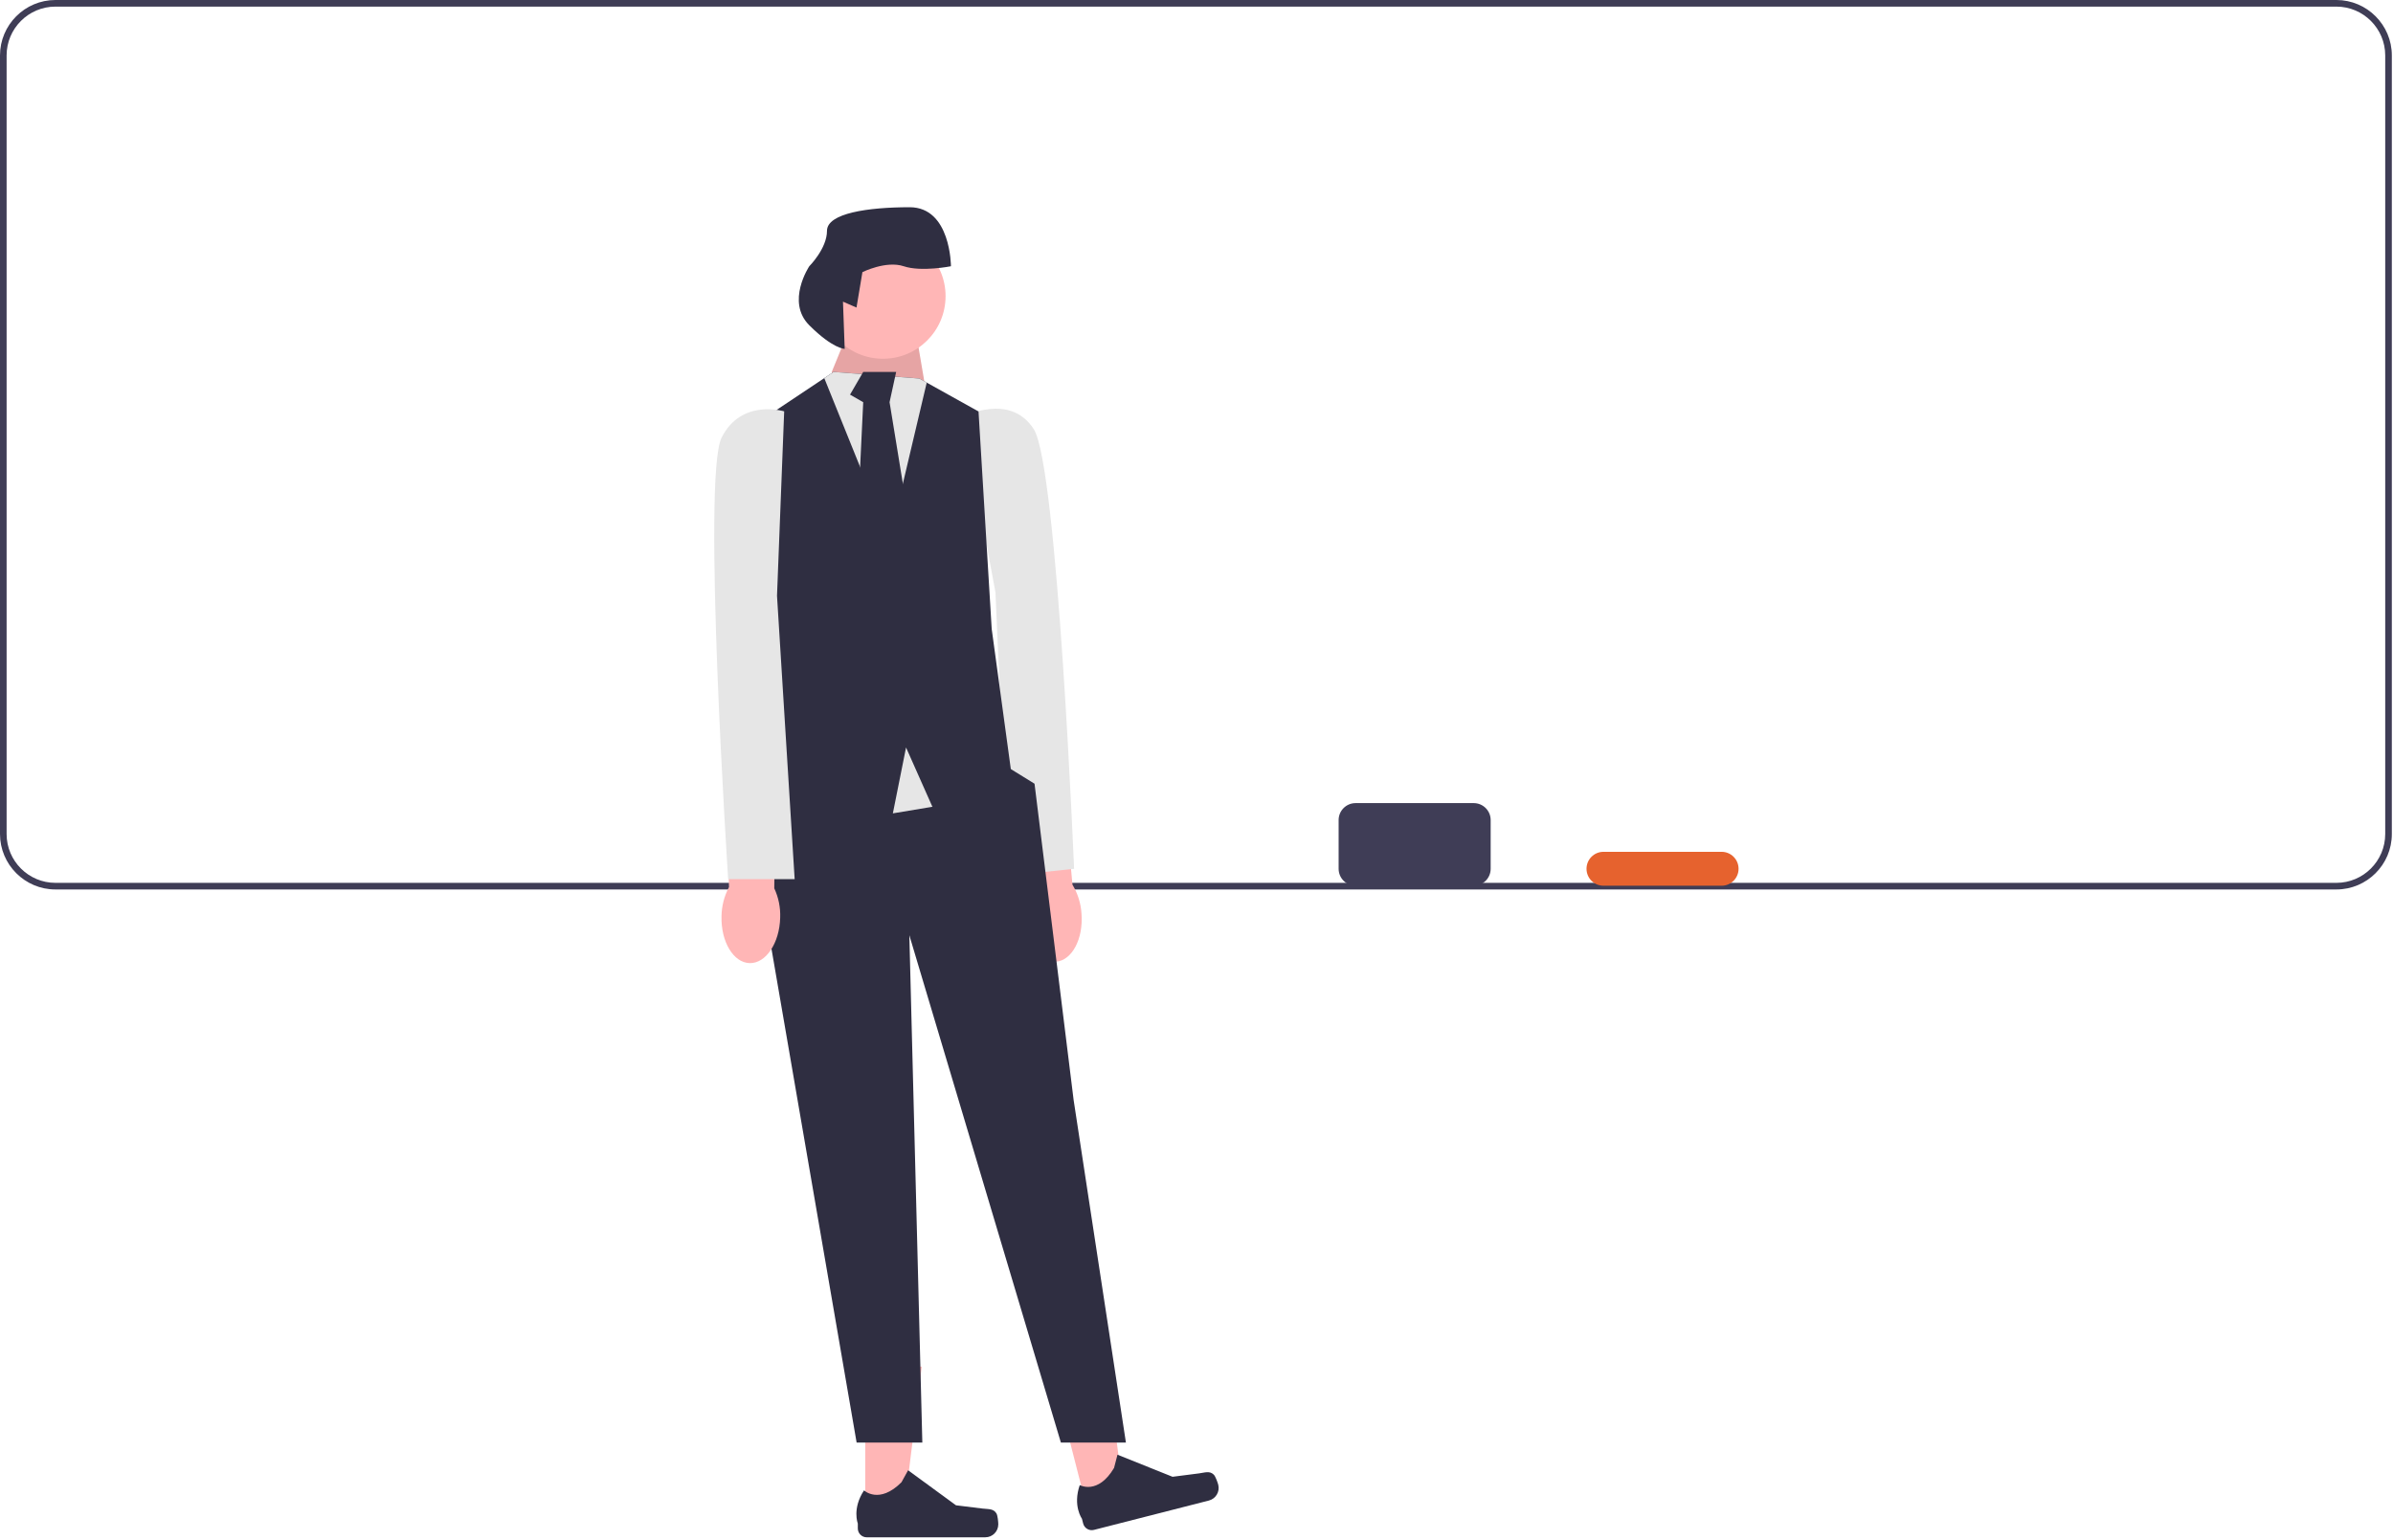 <svg
				width="724"
				height="466"
				viewBox="0 0 724 466"
				fill="none"
				xmlns="http://www.w3.org/2000/svg"
			>
				<path
					d="M706.87 269.129H16.775C7.525 269.129 0 261.604 0 252.353V16.775C0 7.525 7.525 0 16.775 0H706.87C716.12 0 723.646 7.525 723.646 16.775V252.353C723.646 261.604 716.12 269.129 706.87 269.129ZM16.775 2C8.628 2 2 8.628 2 16.775V252.353C2 260.5 8.628 267.129 16.775 267.129H706.87C715.017 267.129 721.646 260.5 721.646 252.353V16.775C721.646 8.628 715.017 2 706.87 2H16.775Z"
					fill="#3F3D56"></path>
				<path
					d="M309.507 277.792C310.118 285.472 314.576 291.382 319.463 290.993C324.351 290.603 327.816 284.062 327.204 276.379C327.001 273.307 326.066 270.328 324.476 267.691L321.476 235.184L306.251 236.917L310.825 268.779C309.672 271.635 309.22 274.726 309.507 277.792Z"
					fill="#FFB6B6"></path>
				<path
					d="M291.319 126.133C291.319 126.133 305.551 118.599 312.767 129.858C319.984 141.116 324.964 262.879 324.964 262.879L304.963 265.014L301.171 179.212L291.319 126.133Z"
					fill="#E6E6E6"></path>
				<path
					d="M261.78 458.204L273.368 458.203L278.88 413.509L261.778 413.51L261.78 458.204Z"
					fill="#FFB6B6"></path>
				<path
					d="M301.48 457.941C301.841 458.549 302.031 460.51 302.031 461.217C302.031 463.389 300.27 465.15 298.098 465.15H262.214C260.732 465.15 259.531 463.948 259.531 462.467V460.973C259.531 460.973 257.755 456.482 261.41 450.948C261.41 450.948 265.953 455.282 272.74 448.494L274.742 444.868L289.23 455.464L297.261 456.453C299.018 456.669 300.576 456.419 301.48 457.941Z"
					fill="#2F2E41"></path>
				<path
					d="M328.835 456.286L340.061 453.417L334.34 408.749L317.771 412.983L328.835 456.286Z"
					fill="#FFB6B6"></path>
				<path
					d="M367.235 446.205C367.735 446.705 368.404 448.558 368.579 449.243C369.117 451.347 367.847 453.489 365.742 454.026L330.974 462.908C329.538 463.275 328.077 462.408 327.71 460.973L327.341 459.525C327.341 459.525 324.509 455.614 326.681 449.347C326.681 449.347 332.154 452.421 337.051 444.165L338.093 440.157L354.753 446.837L362.779 445.807C364.535 445.582 365.982 444.954 367.235 446.205Z"
					fill="#2F2E41"></path>
				<path
					d="M252.194 116.525L251.645 112.538L258.174 96.59L276.116 94.597L279.99 117.428L252.194 116.525Z"
					fill="#FFB6B6"></path>
				<path
					opacity="0.1"
					d="M252.194 116.525L251.645 112.538L258.174 96.59L276.116 94.597L279.99 117.428L252.194 116.525Z"
					fill="black"></path>
				<path
					d="M231.262 229.158L223.288 251.086L229.269 263.047L259.171 436.481H279.051L275.119 282.982L320.969 436.481H340.645L324.823 332.819L312.995 237.132L305.822 232.7L271.132 213.21L231.262 229.158Z"
					fill="#2F2E41"></path>
				<path
					d="M282.096 244.109L270.135 246.103L254.187 208.226H290.07L282.096 244.109Z"
					fill="#E6E6E6"></path>
				<path
					d="M306.018 234.141L282.096 244.109L274.122 226.167L270.135 246.102L228.271 232.626L234.252 208.226L228.271 128.486L249.383 114.412L252.193 112.538L278.109 114.532L280.382 115.768L296.05 124.499L300.037 190.285L306.018 234.141Z"
					fill="#2F2E41"></path>
				<path
					d="M280.382 115.768L269.138 163.372L249.383 114.412L252.194 112.538L278.109 114.532L280.382 115.768Z"
					fill="#E6E6E6"></path>
				<path
					d="M261.164 112.538L257.177 119.405L261.164 121.694L259.171 163.496L267.145 174.337L275.119 158.315L269.138 121.694L271.132 112.538H261.164Z"
					fill="#2F2E41"></path>
				<path
					d="M267.145 108.551C277.604 108.551 286.083 100.072 286.083 89.613C286.083 79.154 277.604 70.675 267.145 70.675C256.685 70.675 248.207 79.154 248.207 89.613C248.207 100.072 256.685 108.551 267.145 108.551Z"
					fill="#FFB6B6"></path>
				<path
					d="M255.042 91.274L259.134 93.06L260.92 82.345C260.92 82.345 268.063 78.773 273.421 80.559C278.778 82.345 287.707 80.559 287.707 80.559C287.707 80.559 287.707 62.701 275.206 62.701C262.706 62.701 250.205 64.487 250.205 69.844C250.205 75.202 244.847 80.559 244.847 80.559C244.847 80.559 237.704 91.274 244.847 98.418C251.991 105.561 255.562 105.561 255.562 105.561L255.042 91.274Z"
					fill="#2F2E41"></path>
				<path
					d="M218.295 277.232C218.088 284.934 221.893 291.283 226.794 291.415C231.695 291.546 235.836 285.41 236.042 277.706C236.167 274.629 235.553 271.568 234.252 268.777L234.72 236.135L219.397 236.242L220.563 268.41C219.113 271.127 218.336 274.153 218.295 277.232Z"
					fill="#FFB6B6"></path>
				<path
					d="M237.252 124.462C237.252 124.462 224.294 120.475 218.314 132.436C212.334 144.397 220.307 266 220.307 266H240.423L235.084 180.28L237.252 124.462Z"
					fill="#E6E6E6"></path>
				<path
					d="M445.87 243H410.13C407.297 243 405 245.297 405 248.13V262.87C405 265.703 407.297 268 410.13 268H445.87C448.703 268 451 265.703 451 262.87V248.13C451 245.297 448.703 243 445.87 243Z"
					fill="#3F3D56"></path>
				<path
					d="M520.87 257.74H485.13C482.297 257.74 480 260.037 480 262.87V262.87C480 265.703 482.297 268 485.13 268H520.87C523.703 268 526 265.703 526 262.87V262.87C526 260.037 523.703 257.74 520.87 257.74Z"
					fill="#E6622E"></path>
			</svg>
